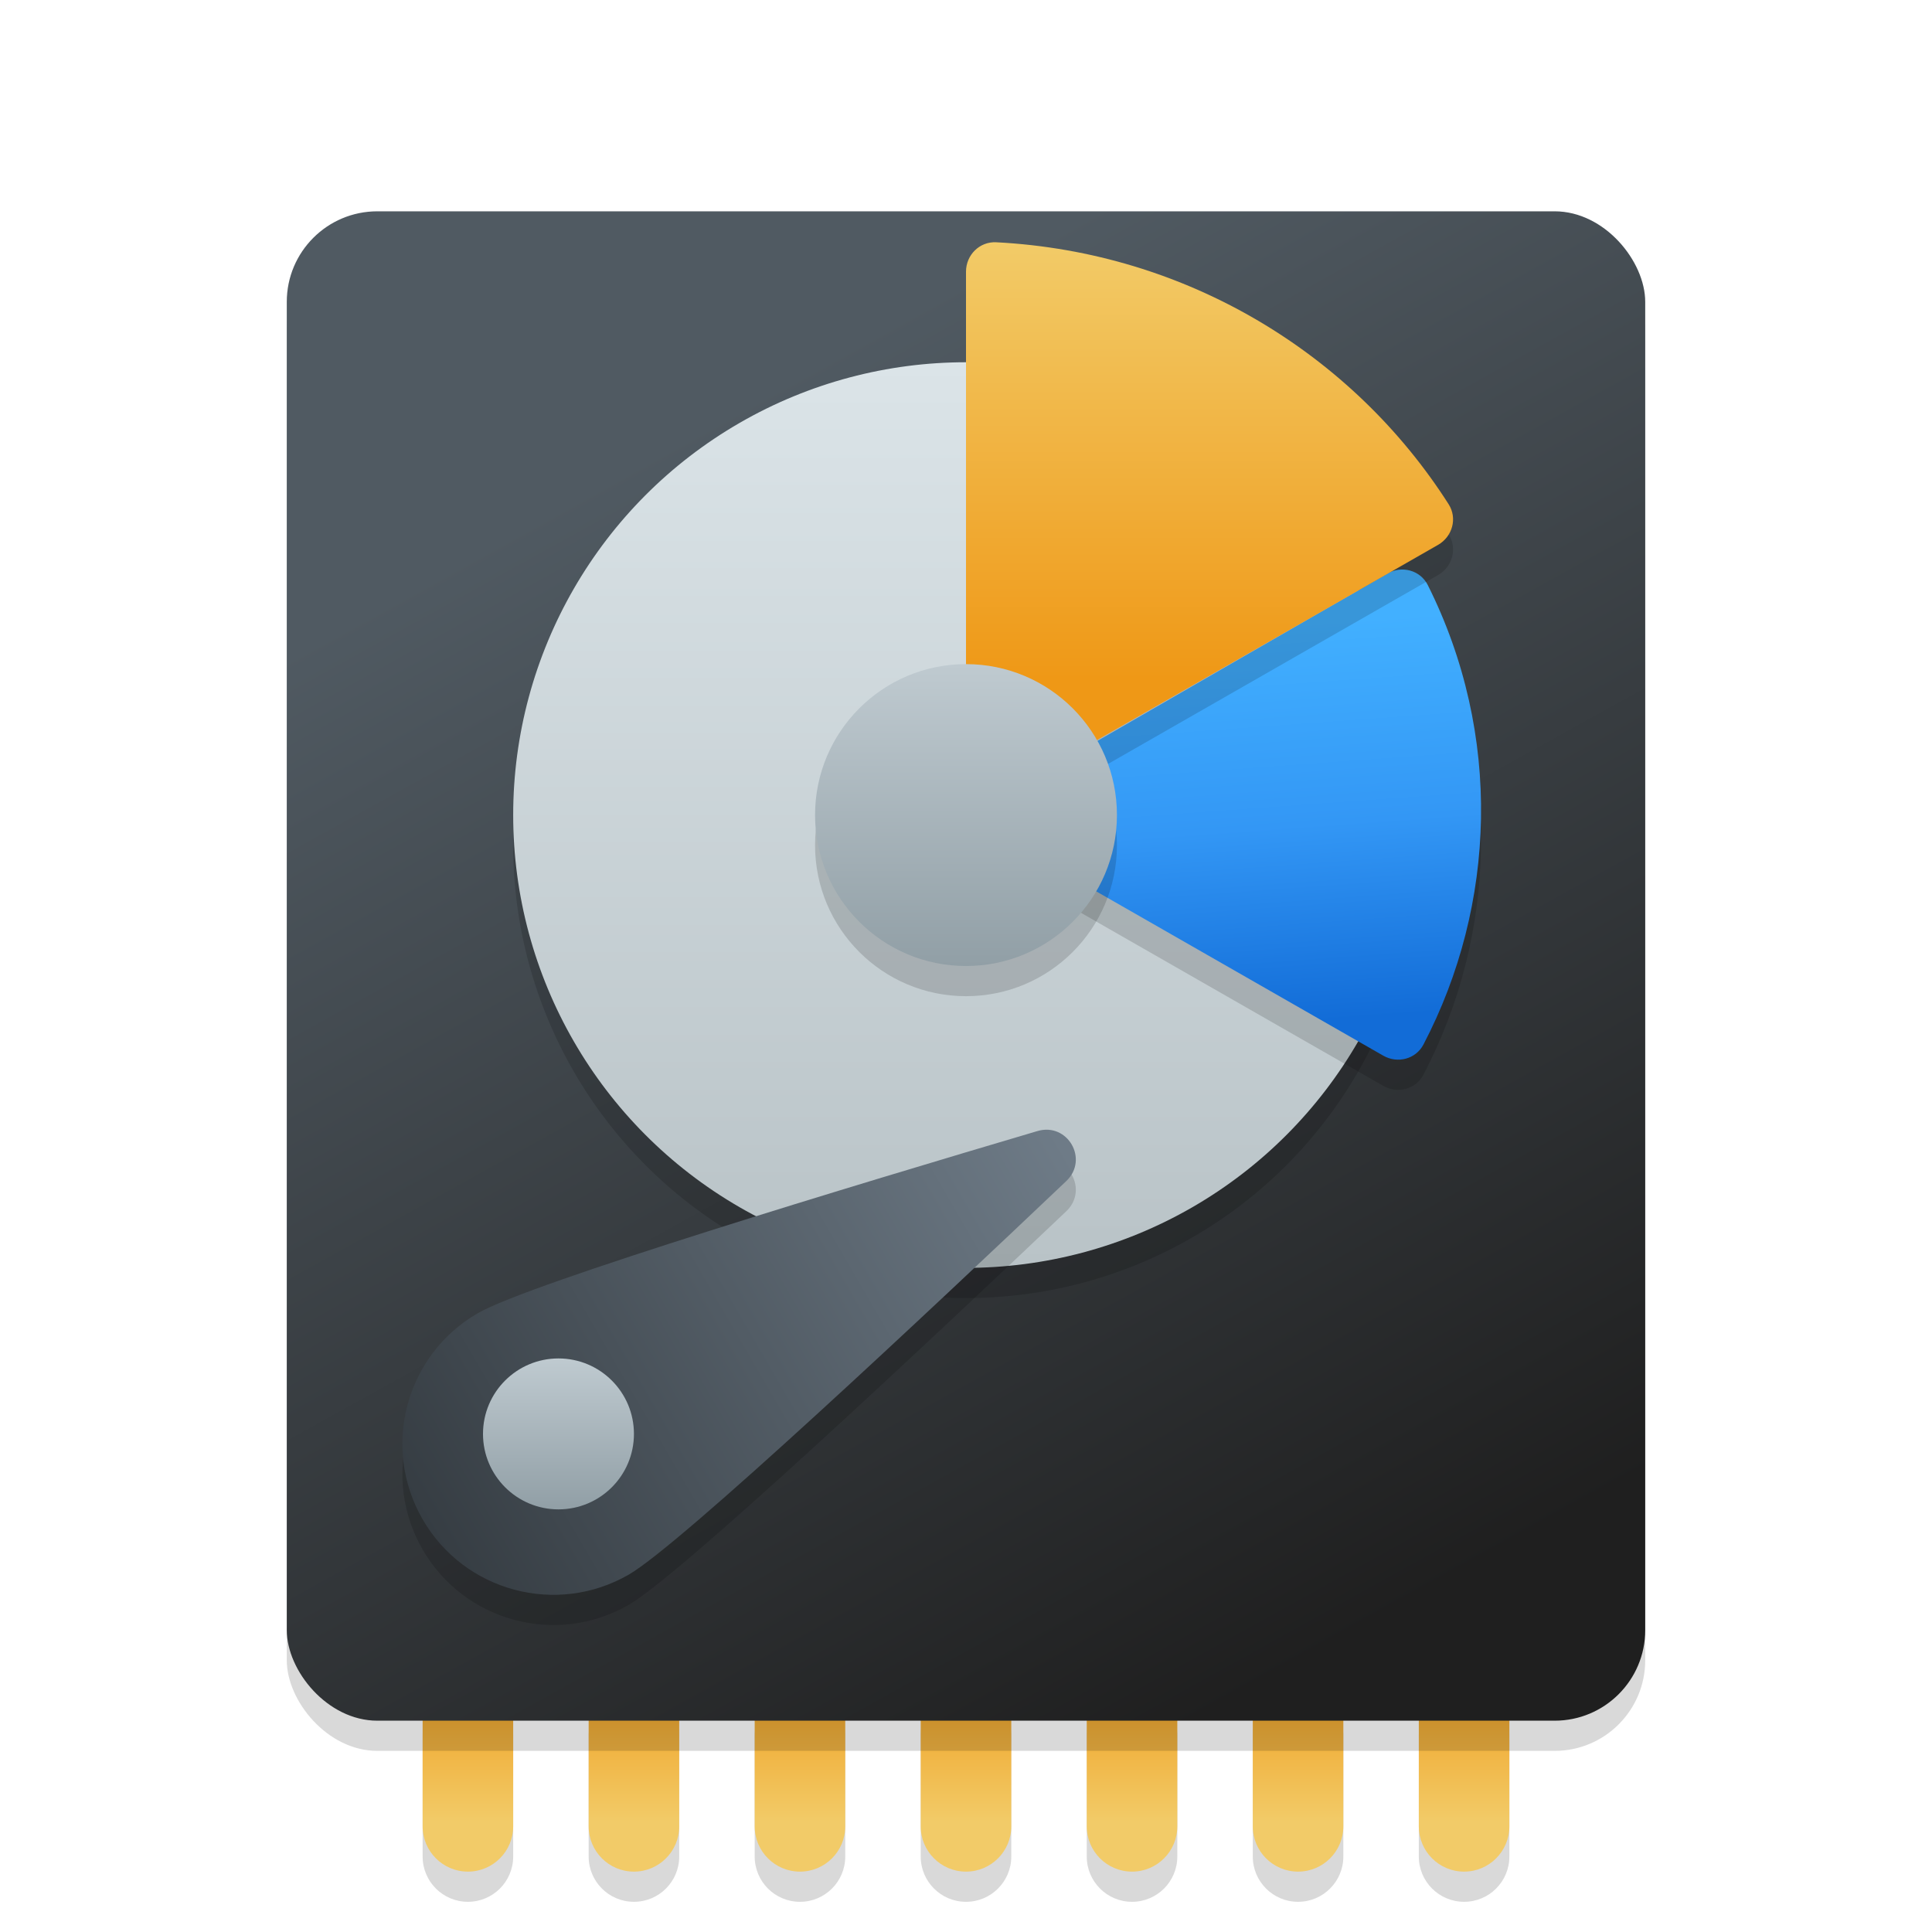 <svg width="128" height="128" viewBox="0 0 128 128" fill="none" xmlns="http://www.w3.org/2000/svg">
<g clip-path="url(#clip0_731_772)">
<path fill-rule="evenodd" clip-rule="evenodd" d="M28 115C28 113.343 29.343 112 31 112C32.657 112 34 113.343 34 115V123C34 124.657 32.657 126 31 126C29.343 126 28 124.657 28 123V115ZM39 115C39 113.343 40.343 112 42 112C43.657 112 45 113.343 45 115V123C45 124.657 43.657 126 42 126C40.343 126 39 124.657 39 123V115ZM53 112C51.343 112 50 113.343 50 115V123C50 124.657 51.343 126 53 126C54.657 126 56 124.657 56 123V115C56 113.343 54.657 112 53 112ZM61 115C61 113.343 62.343 112 64 112C65.657 112 67 113.343 67 115V123C67 124.657 65.657 126 64 126C62.343 126 61 124.657 61 123V115ZM75 112C73.343 112 72 113.343 72 115V123C72 124.657 73.343 126 75 126C76.657 126 78 124.657 78 123V115C78 113.343 76.657 112 75 112ZM83 115C83 113.343 84.343 112 86 112C87.657 112 89 113.343 89 115V123C89 124.657 87.657 126 86 126C84.343 126 83 124.657 83 123V115ZM97 112C95.343 112 94 113.343 94 115V123C94 124.657 95.343 126 97 126C98.657 126 100 124.657 100 123V115C100 113.343 98.657 112 97 112Z" fill="black" fill-opacity="0.15"/>
<path fill-rule="evenodd" clip-rule="evenodd" d="M28 113C28 111.343 29.343 110 31 110C32.657 110 34 111.343 34 113V121C34 122.657 32.657 124 31 124C29.343 124 28 122.657 28 121V113ZM39 113C39 111.343 40.343 110 42 110C43.657 110 45 111.343 45 113V121C45 122.657 43.657 124 42 124C40.343 124 39 122.657 39 121V113ZM53 110C51.343 110 50 111.343 50 113V121C50 122.657 51.343 124 53 124C54.657 124 56 122.657 56 121V113C56 111.343 54.657 110 53 110ZM61 113C61 111.343 62.343 110 64 110C65.657 110 67 111.343 67 113V121C67 122.657 65.657 124 64 124C62.343 124 61 122.657 61 121V113ZM75 110C73.343 110 72 111.343 72 113V121C72 122.657 73.343 124 75 124C76.657 124 78 122.657 78 121V113C78 111.343 76.657 110 75 110ZM83 113C83 111.343 84.343 110 86 110C87.657 110 89 111.343 89 113V121C89 122.657 87.657 124 86 124C84.343 124 83 122.657 83 121V113ZM97 110C95.343 110 94 111.343 94 113V121C94 122.657 95.343 124 97 124C98.657 124 100 122.657 100 121V113C100 111.343 98.657 110 97 110Z" fill="url(#paint0_linear_731_772)"/>
<rect x="19" y="16" width="90" height="100" rx="6" fill="black" fill-opacity="0.15"/>
<rect x="19" y="14" width="90" height="100" rx="6" fill="url(#paint1_linear_731_772)"/>
<circle cx="64" cy="56" r="30" fill="black" fill-opacity="0.15"/>
<circle cx="64" cy="54" r="30" fill="url(#paint2_linear_731_772)"/>
<path d="M94.305 71.206C99.138 61.964 99.548 50.647 94.594 40.761C94.099 39.774 92.869 39.448 91.912 40L67.013 54.376C65.677 55.147 65.68 57.077 67.019 57.844L91.646 71.941C92.591 72.482 93.8 72.17 94.305 71.206Z" fill="black" fill-opacity="0.15"/>
<path d="M94.305 69.206C99.138 59.964 99.548 48.647 94.594 38.761C94.099 37.774 92.869 37.448 91.912 38L67.013 52.376C65.677 53.147 65.68 55.077 67.019 55.844L91.646 69.941C92.591 70.482 93.8 70.17 94.305 69.206Z" fill="url(#paint3_linear_731_772)"/>
<path d="M95.976 35.407C89.64 25.472 78.645 18.701 66 18.051C64.897 17.995 64 18.895 64 20V52.551C64 54.087 65.66 55.05 66.993 54.286L95.275 38.099C96.229 37.552 96.568 36.334 95.976 35.407Z" fill="black" fill-opacity="0.15"/>
<path d="M95.976 33.407C89.64 23.472 78.645 16.701 66 16.051C64.897 15.995 64 16.895 64 18V50.551C64 52.087 65.66 53.05 66.993 52.286L95.275 36.099C96.229 35.552 96.568 34.334 95.976 33.407Z" fill="url(#paint4_linear_731_772)"/>
<circle cx="64" cy="56" r="10" fill="black" fill-opacity="0.15"/>
<circle cx="64" cy="54" r="10" fill="url(#paint5_linear_731_772)"/>
<path d="M41.66 106.321C36.877 109.082 30.761 107.443 28 102.66C25.239 97.877 26.877 91.761 31.66 89C35.104 87.012 56.833 80.453 68.731 76.936C70.733 76.344 72.157 78.811 70.644 80.249C61.649 88.794 45.104 104.332 41.66 106.321Z" fill="black" fill-opacity="0.15"/>
<path d="M41.66 104.321C36.877 107.082 30.761 105.443 28 100.66C25.239 95.877 26.877 89.761 31.66 87C35.104 85.012 56.833 78.453 68.731 74.936C70.733 74.344 72.157 76.811 70.644 78.249C61.649 86.794 45.104 102.332 41.66 104.321Z" fill="url(#paint6_linear_731_772)"/>
<circle cx="37" cy="95" r="5" fill="url(#paint7_linear_731_772)"/>
</g>
<defs>
<linearGradient id="paint0_linear_731_772" x1="54.172" y1="120.684" x2="54.172" y2="110" gradientUnits="userSpaceOnUse">
<stop stop-color="#F2CB68"/>
<stop offset="1" stop-color="#EF9816"/>
</linearGradient>
<linearGradient id="paint1_linear_731_772" x1="48.918" y1="26.727" x2="93.132" y2="106.505" gradientUnits="userSpaceOnUse">
<stop stop-color="#505A62"/>
<stop offset="1" stop-color="#1F1F1F"/>
</linearGradient>
<linearGradient id="paint2_linear_731_772" x1="64" y1="24" x2="64" y2="84" gradientUnits="userSpaceOnUse">
<stop stop-color="#DBE4E8"/>
<stop offset="1" stop-color="#B9C3C7"/>
</linearGradient>
<linearGradient id="paint3_linear_731_772" x1="82.5" y1="41.5" x2="84.405" y2="67.862" gradientUnits="userSpaceOnUse">
<stop stop-color="#42B0FF"/>
<stop offset="0.507" stop-color="#3397F5"/>
<stop offset="1" stop-color="#126CD7"/>
</linearGradient>
<linearGradient id="paint4_linear_731_772" x1="81" y1="16" x2="81" y2="45" gradientUnits="userSpaceOnUse">
<stop stop-color="#F2CB68"/>
<stop offset="1" stop-color="#EF9816"/>
</linearGradient>
<linearGradient id="paint5_linear_731_772" x1="64" y1="44" x2="64" y2="64" gradientUnits="userSpaceOnUse">
<stop stop-color="#BFCAD0"/>
<stop offset="1" stop-color="#919FA6"/>
</linearGradient>
<linearGradient id="paint6_linear_731_772" x1="70.5" y1="76" x2="28" y2="100.66" gradientUnits="userSpaceOnUse">
<stop stop-color="#6E7B87"/>
<stop offset="1" stop-color="#363D43"/>
</linearGradient>
<linearGradient id="paint7_linear_731_772" x1="37" y1="90" x2="37" y2="100" gradientUnits="userSpaceOnUse">
<stop stop-color="#BFCAD0"/>
<stop offset="1" stop-color="#919FA6"/>
</linearGradient>
<clipPath id="clip0_731_772">
<rect width="128" height="128" fill="white"/>
</clipPath>
</defs>
</svg>
